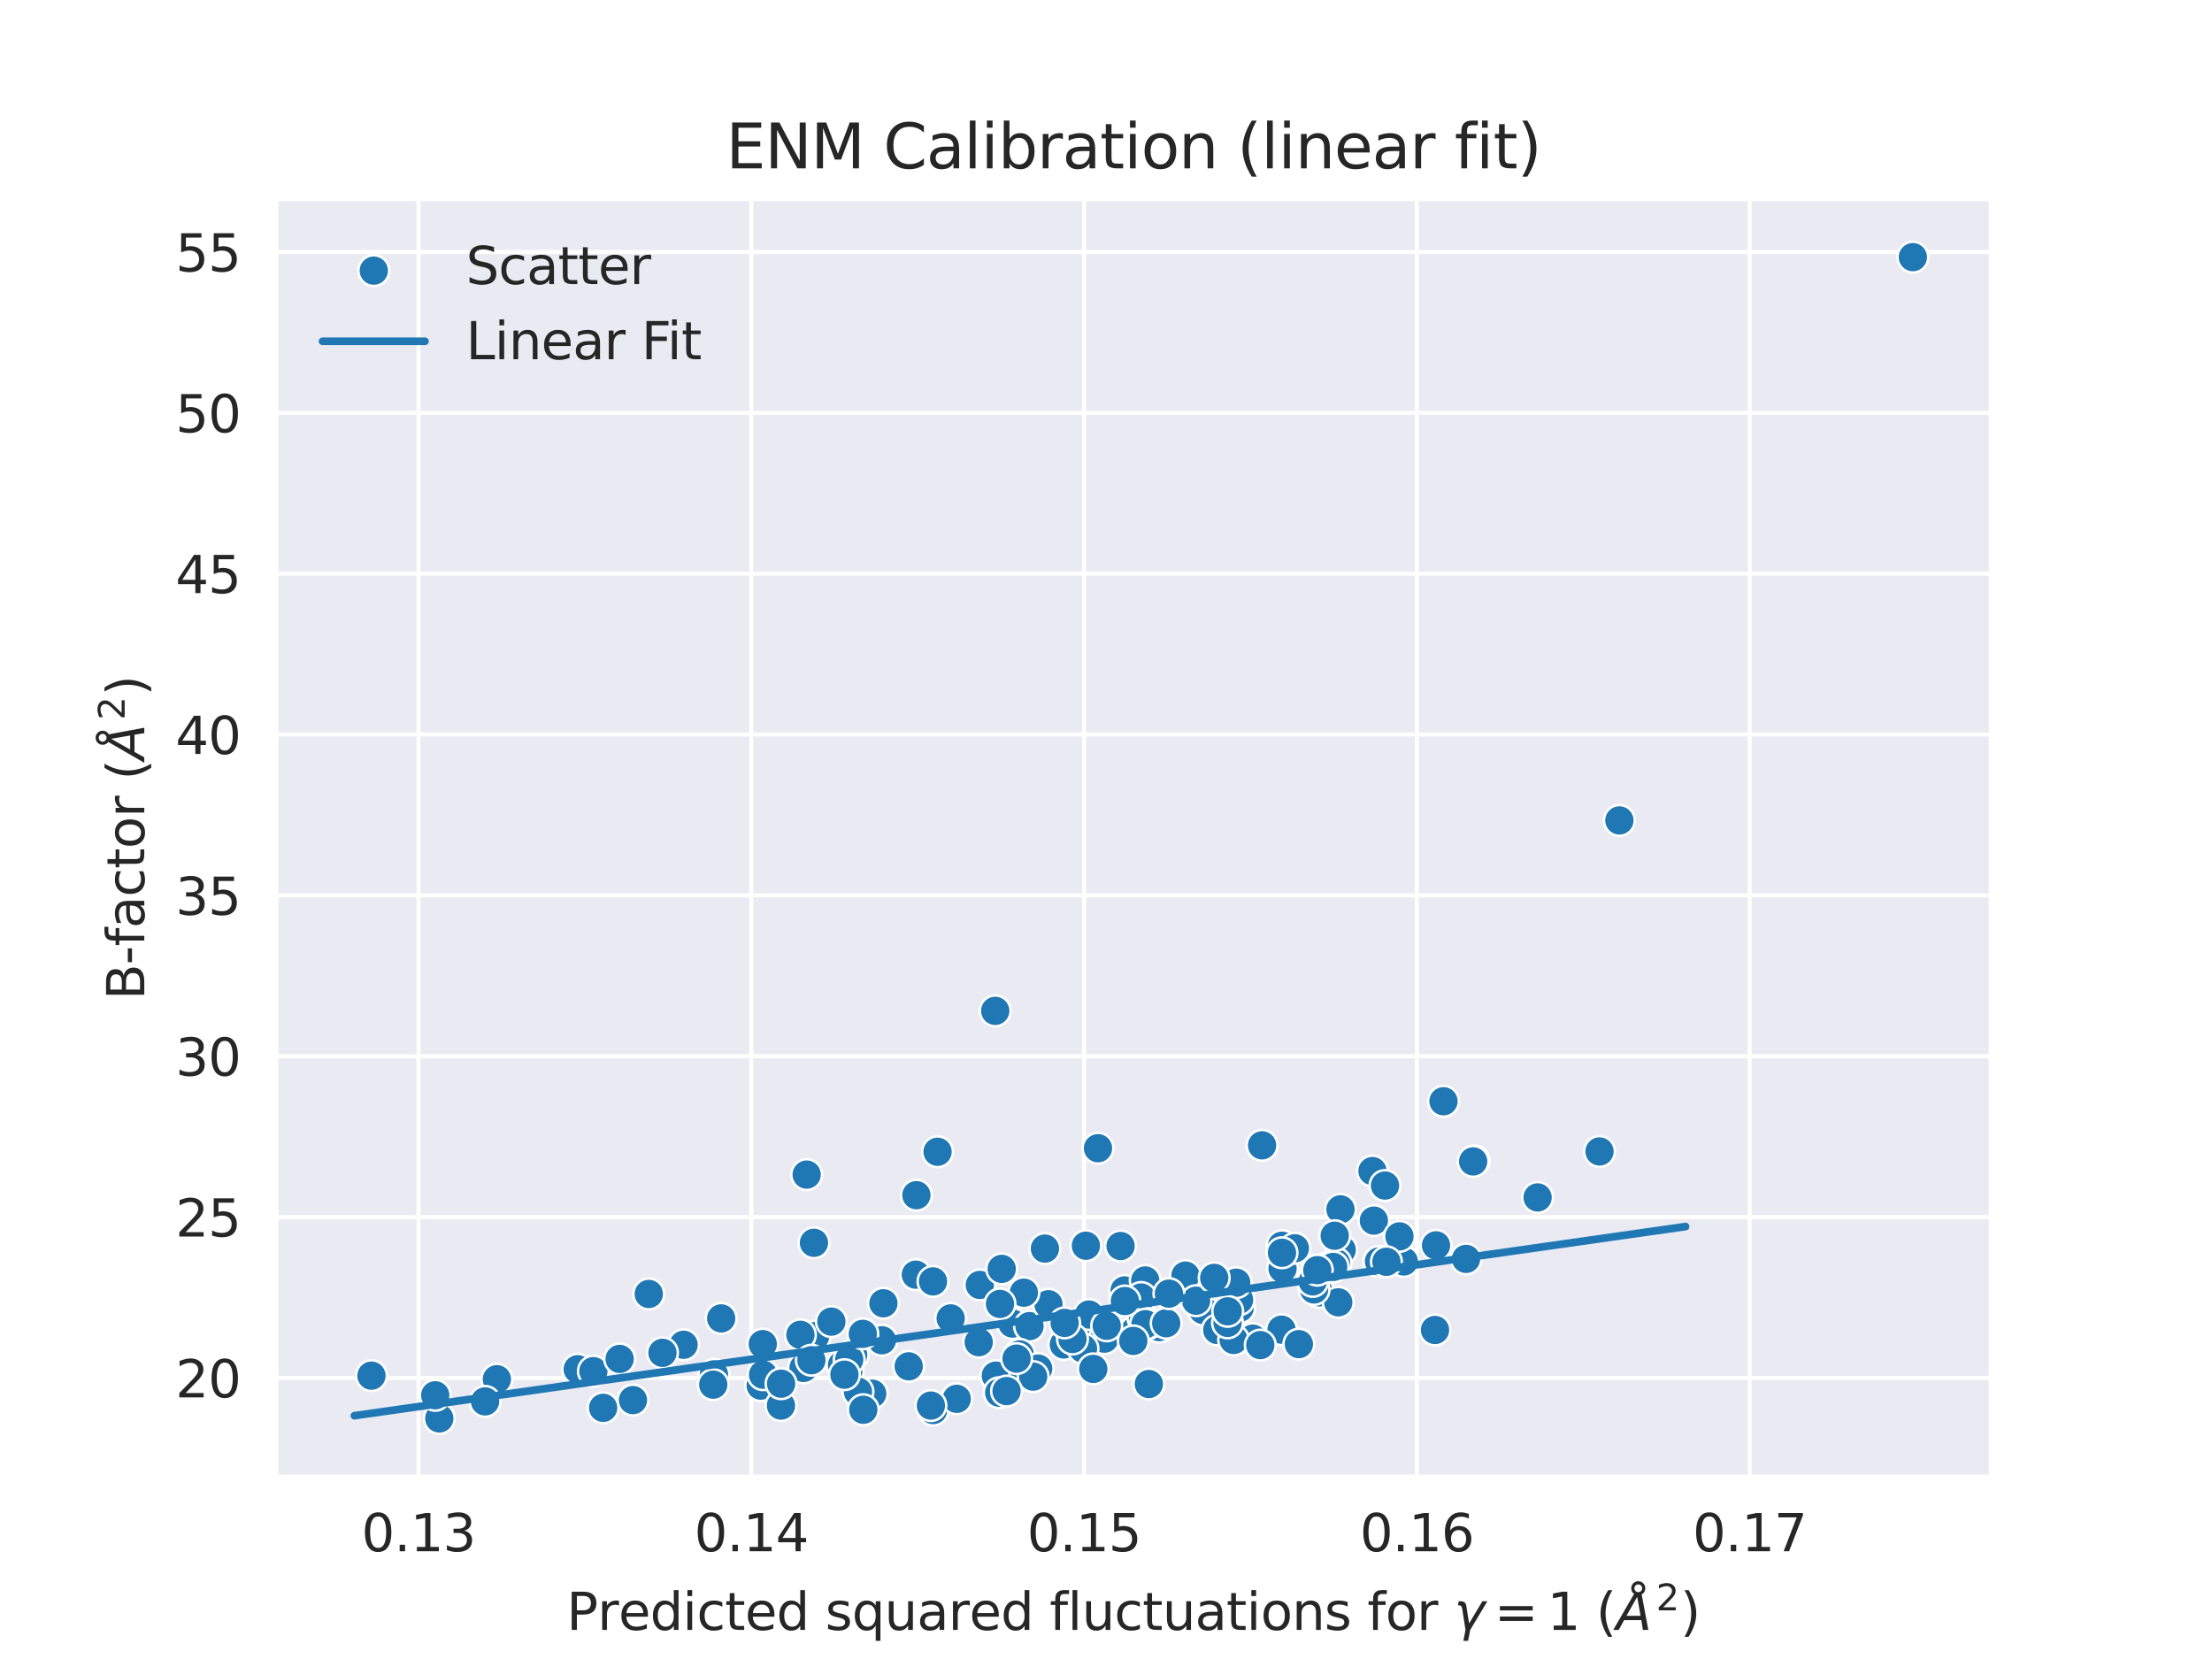 <?xml version="1.0" encoding="utf-8" standalone="no"?>
<!DOCTYPE svg PUBLIC "-//W3C//DTD SVG 1.1//EN"
  "http://www.w3.org/Graphics/SVG/1.1/DTD/svg11.dtd">
<svg xmlns:xlink="http://www.w3.org/1999/xlink" width="432pt" height="324pt" viewBox="0 0 432 324" xmlns="http://www.w3.org/2000/svg" version="1.1">
 <defs>
  <style type="text/css">*{stroke-linejoin: round; stroke-linecap: butt}</style>
 </defs>
 <g id="figure_1">
  <g id="patch_1">
   <path d="M 0 324 
L 432 324 
L 432 0 
L 0 0 
z
" style="fill: #ffffff"/>
  </g>
  <g id="axes_1">
   <g id="patch_2">
    <path d="M 54 288.36 
L 388.8 288.36 
L 388.8 38.88 
L 54 38.88 
z
" style="fill: #eaeaf2"/>
   </g>
   <g id="matplotlib.axis_1">
    <g id="xtick_1">
     <g id="line2d_1">
      <path d="M 81.73 288.36 
L 81.73 38.88 
" clip-path="url(#p28706e4a23)" style="fill: none; stroke: #ffffff; stroke-width: 0.8; stroke-linecap: round"/>
     </g>
     <g id="text_1">
      <!-- 0.13 -->
      <g style="fill: #262626" transform="translate(70.597 302.958) scale(0.1 -0.1)">
       <defs>
        <path id="DejaVuSans-30" d="M 2034 4250 
Q 1547 4250 1301 3770 
Q 1056 3291 1056 2328 
Q 1056 1369 1301 889 
Q 1547 409 2034 409 
Q 2525 409 2770 889 
Q 3016 1369 3016 2328 
Q 3016 3291 2770 3770 
Q 2525 4250 2034 4250 
z
M 2034 4750 
Q 2819 4750 3233 4129 
Q 3647 3509 3647 2328 
Q 3647 1150 3233 529 
Q 2819 -91 2034 -91 
Q 1250 -91 836 529 
Q 422 1150 422 2328 
Q 422 3509 836 4129 
Q 1250 4750 2034 4750 
z
" transform="scale(0.016)"/>
        <path id="DejaVuSans-2e" d="M 684 794 
L 1344 794 
L 1344 0 
L 684 0 
L 684 794 
z
" transform="scale(0.016)"/>
        <path id="DejaVuSans-31" d="M 794 531 
L 1825 531 
L 1825 4091 
L 703 3866 
L 703 4441 
L 1819 4666 
L 2450 4666 
L 2450 531 
L 3481 531 
L 3481 0 
L 794 0 
L 794 531 
z
" transform="scale(0.016)"/>
        <path id="DejaVuSans-33" d="M 2597 2516 
Q 3050 2419 3304 2112 
Q 3559 1806 3559 1356 
Q 3559 666 3084 287 
Q 2609 -91 1734 -91 
Q 1441 -91 1130 -33 
Q 819 25 488 141 
L 488 750 
Q 750 597 1062 519 
Q 1375 441 1716 441 
Q 2309 441 2620 675 
Q 2931 909 2931 1356 
Q 2931 1769 2642 2001 
Q 2353 2234 1838 2234 
L 1294 2234 
L 1294 2753 
L 1863 2753 
Q 2328 2753 2575 2939 
Q 2822 3125 2822 3475 
Q 2822 3834 2567 4026 
Q 2313 4219 1838 4219 
Q 1578 4219 1281 4162 
Q 984 4106 628 3988 
L 628 4550 
Q 988 4650 1302 4700 
Q 1616 4750 1894 4750 
Q 2613 4750 3031 4423 
Q 3450 4097 3450 3541 
Q 3450 3153 3228 2886 
Q 3006 2619 2597 2516 
z
" transform="scale(0.016)"/>
       </defs>
       <use xlink:href="#DejaVuSans-30"/>
       <use xlink:href="#DejaVuSans-2e" x="63.623"/>
       <use xlink:href="#DejaVuSans-31" x="95.41"/>
       <use xlink:href="#DejaVuSans-33" x="159.033"/>
      </g>
     </g>
    </g>
    <g id="xtick_2">
     <g id="line2d_2">
      <path d="M 146.723 288.36 
L 146.723 38.88 
" clip-path="url(#p28706e4a23)" style="fill: none; stroke: #ffffff; stroke-width: 0.8; stroke-linecap: round"/>
     </g>
     <g id="text_2">
      <!-- 0.14 -->
      <g style="fill: #262626" transform="translate(135.59 302.958) scale(0.1 -0.1)">
       <defs>
        <path id="DejaVuSans-34" d="M 2419 4116 
L 825 1625 
L 2419 1625 
L 2419 4116 
z
M 2253 4666 
L 3047 4666 
L 3047 1625 
L 3713 1625 
L 3713 1100 
L 3047 1100 
L 3047 0 
L 2419 0 
L 2419 1100 
L 313 1100 
L 313 1709 
L 2253 4666 
z
" transform="scale(0.016)"/>
       </defs>
       <use xlink:href="#DejaVuSans-30"/>
       <use xlink:href="#DejaVuSans-2e" x="63.623"/>
       <use xlink:href="#DejaVuSans-31" x="95.41"/>
       <use xlink:href="#DejaVuSans-34" x="159.033"/>
      </g>
     </g>
    </g>
    <g id="xtick_3">
     <g id="line2d_3">
      <path d="M 211.716 288.36 
L 211.716 38.88 
" clip-path="url(#p28706e4a23)" style="fill: none; stroke: #ffffff; stroke-width: 0.8; stroke-linecap: round"/>
     </g>
     <g id="text_3">
      <!-- 0.15 -->
      <g style="fill: #262626" transform="translate(200.583 302.958) scale(0.1 -0.1)">
       <defs>
        <path id="DejaVuSans-35" d="M 691 4666 
L 3169 4666 
L 3169 4134 
L 1269 4134 
L 1269 2991 
Q 1406 3038 1543 3061 
Q 1681 3084 1819 3084 
Q 2600 3084 3056 2656 
Q 3513 2228 3513 1497 
Q 3513 744 3044 326 
Q 2575 -91 1722 -91 
Q 1428 -91 1123 -41 
Q 819 9 494 109 
L 494 744 
Q 775 591 1075 516 
Q 1375 441 1709 441 
Q 2250 441 2565 725 
Q 2881 1009 2881 1497 
Q 2881 1984 2565 2268 
Q 2250 2553 1709 2553 
Q 1456 2553 1204 2497 
Q 953 2441 691 2322 
L 691 4666 
z
" transform="scale(0.016)"/>
       </defs>
       <use xlink:href="#DejaVuSans-30"/>
       <use xlink:href="#DejaVuSans-2e" x="63.623"/>
       <use xlink:href="#DejaVuSans-31" x="95.41"/>
       <use xlink:href="#DejaVuSans-35" x="159.033"/>
      </g>
     </g>
    </g>
    <g id="xtick_4">
     <g id="line2d_4">
      <path d="M 276.708 288.36 
L 276.708 38.88 
" clip-path="url(#p28706e4a23)" style="fill: none; stroke: #ffffff; stroke-width: 0.8; stroke-linecap: round"/>
     </g>
     <g id="text_4">
      <!-- 0.16 -->
      <g style="fill: #262626" transform="translate(265.576 302.958) scale(0.1 -0.1)">
       <defs>
        <path id="DejaVuSans-36" d="M 2113 2584 
Q 1688 2584 1439 2293 
Q 1191 2003 1191 1497 
Q 1191 994 1439 701 
Q 1688 409 2113 409 
Q 2538 409 2786 701 
Q 3034 994 3034 1497 
Q 3034 2003 2786 2293 
Q 2538 2584 2113 2584 
z
M 3366 4563 
L 3366 3988 
Q 3128 4100 2886 4159 
Q 2644 4219 2406 4219 
Q 1781 4219 1451 3797 
Q 1122 3375 1075 2522 
Q 1259 2794 1537 2939 
Q 1816 3084 2150 3084 
Q 2853 3084 3261 2657 
Q 3669 2231 3669 1497 
Q 3669 778 3244 343 
Q 2819 -91 2113 -91 
Q 1303 -91 875 529 
Q 447 1150 447 2328 
Q 447 3434 972 4092 
Q 1497 4750 2381 4750 
Q 2619 4750 2861 4703 
Q 3103 4656 3366 4563 
z
" transform="scale(0.016)"/>
       </defs>
       <use xlink:href="#DejaVuSans-30"/>
       <use xlink:href="#DejaVuSans-2e" x="63.623"/>
       <use xlink:href="#DejaVuSans-31" x="95.41"/>
       <use xlink:href="#DejaVuSans-36" x="159.033"/>
      </g>
     </g>
    </g>
    <g id="xtick_5">
     <g id="line2d_5">
      <path d="M 341.701 288.36 
L 341.701 38.88 
" clip-path="url(#p28706e4a23)" style="fill: none; stroke: #ffffff; stroke-width: 0.8; stroke-linecap: round"/>
     </g>
     <g id="text_5">
      <!-- 0.17 -->
      <g style="fill: #262626" transform="translate(330.568 302.958) scale(0.1 -0.1)">
       <defs>
        <path id="DejaVuSans-37" d="M 525 4666 
L 3525 4666 
L 3525 4397 
L 1831 0 
L 1172 0 
L 2766 4134 
L 525 4134 
L 525 4666 
z
" transform="scale(0.016)"/>
       </defs>
       <use xlink:href="#DejaVuSans-30"/>
       <use xlink:href="#DejaVuSans-2e" x="63.623"/>
       <use xlink:href="#DejaVuSans-31" x="95.41"/>
       <use xlink:href="#DejaVuSans-37" x="159.033"/>
      </g>
     </g>
    </g>
    <g id="text_6">
     <!-- Predicted squared fluctuations for $\gamma  = 1$ ($\AA^2$) -->
     <g style="fill: #262626" transform="translate(110.65 318.338) scale(0.1 -0.1)">
      <defs>
       <path id="DejaVuSans-50" d="M 1259 4147 
L 1259 2394 
L 2053 2394 
Q 2494 2394 2734 2622 
Q 2975 2850 2975 3272 
Q 2975 3691 2734 3919 
Q 2494 4147 2053 4147 
L 1259 4147 
z
M 628 4666 
L 2053 4666 
Q 2838 4666 3239 4311 
Q 3641 3956 3641 3272 
Q 3641 2581 3239 2228 
Q 2838 1875 2053 1875 
L 1259 1875 
L 1259 0 
L 628 0 
L 628 4666 
z
" transform="scale(0.016)"/>
       <path id="DejaVuSans-72" d="M 2631 2963 
Q 2534 3019 2420 3045 
Q 2306 3072 2169 3072 
Q 1681 3072 1420 2755 
Q 1159 2438 1159 1844 
L 1159 0 
L 581 0 
L 581 3500 
L 1159 3500 
L 1159 2956 
Q 1341 3275 1631 3429 
Q 1922 3584 2338 3584 
Q 2397 3584 2469 3576 
Q 2541 3569 2628 3553 
L 2631 2963 
z
" transform="scale(0.016)"/>
       <path id="DejaVuSans-65" d="M 3597 1894 
L 3597 1613 
L 953 1613 
Q 991 1019 1311 708 
Q 1631 397 2203 397 
Q 2534 397 2845 478 
Q 3156 559 3463 722 
L 3463 178 
Q 3153 47 2828 -22 
Q 2503 -91 2169 -91 
Q 1331 -91 842 396 
Q 353 884 353 1716 
Q 353 2575 817 3079 
Q 1281 3584 2069 3584 
Q 2775 3584 3186 3129 
Q 3597 2675 3597 1894 
z
M 3022 2063 
Q 3016 2534 2758 2815 
Q 2500 3097 2075 3097 
Q 1594 3097 1305 2825 
Q 1016 2553 972 2059 
L 3022 2063 
z
" transform="scale(0.016)"/>
       <path id="DejaVuSans-64" d="M 2906 2969 
L 2906 4863 
L 3481 4863 
L 3481 0 
L 2906 0 
L 2906 525 
Q 2725 213 2448 61 
Q 2172 -91 1784 -91 
Q 1150 -91 751 415 
Q 353 922 353 1747 
Q 353 2572 751 3078 
Q 1150 3584 1784 3584 
Q 2172 3584 2448 3432 
Q 2725 3281 2906 2969 
z
M 947 1747 
Q 947 1113 1208 752 
Q 1469 391 1925 391 
Q 2381 391 2643 752 
Q 2906 1113 2906 1747 
Q 2906 2381 2643 2742 
Q 2381 3103 1925 3103 
Q 1469 3103 1208 2742 
Q 947 2381 947 1747 
z
" transform="scale(0.016)"/>
       <path id="DejaVuSans-69" d="M 603 3500 
L 1178 3500 
L 1178 0 
L 603 0 
L 603 3500 
z
M 603 4863 
L 1178 4863 
L 1178 4134 
L 603 4134 
L 603 4863 
z
" transform="scale(0.016)"/>
       <path id="DejaVuSans-63" d="M 3122 3366 
L 3122 2828 
Q 2878 2963 2633 3030 
Q 2388 3097 2138 3097 
Q 1578 3097 1268 2742 
Q 959 2388 959 1747 
Q 959 1106 1268 751 
Q 1578 397 2138 397 
Q 2388 397 2633 464 
Q 2878 531 3122 666 
L 3122 134 
Q 2881 22 2623 -34 
Q 2366 -91 2075 -91 
Q 1284 -91 818 406 
Q 353 903 353 1747 
Q 353 2603 823 3093 
Q 1294 3584 2113 3584 
Q 2378 3584 2631 3529 
Q 2884 3475 3122 3366 
z
" transform="scale(0.016)"/>
       <path id="DejaVuSans-74" d="M 1172 4494 
L 1172 3500 
L 2356 3500 
L 2356 3053 
L 1172 3053 
L 1172 1153 
Q 1172 725 1289 603 
Q 1406 481 1766 481 
L 2356 481 
L 2356 0 
L 1766 0 
Q 1100 0 847 248 
Q 594 497 594 1153 
L 594 3053 
L 172 3053 
L 172 3500 
L 594 3500 
L 594 4494 
L 1172 4494 
z
" transform="scale(0.016)"/>
       <path id="DejaVuSans-20" transform="scale(0.016)"/>
       <path id="DejaVuSans-73" d="M 2834 3397 
L 2834 2853 
Q 2591 2978 2328 3040 
Q 2066 3103 1784 3103 
Q 1356 3103 1142 2972 
Q 928 2841 928 2578 
Q 928 2378 1081 2264 
Q 1234 2150 1697 2047 
L 1894 2003 
Q 2506 1872 2764 1633 
Q 3022 1394 3022 966 
Q 3022 478 2636 193 
Q 2250 -91 1575 -91 
Q 1294 -91 989 -36 
Q 684 19 347 128 
L 347 722 
Q 666 556 975 473 
Q 1284 391 1588 391 
Q 1994 391 2212 530 
Q 2431 669 2431 922 
Q 2431 1156 2273 1281 
Q 2116 1406 1581 1522 
L 1381 1569 
Q 847 1681 609 1914 
Q 372 2147 372 2553 
Q 372 3047 722 3315 
Q 1072 3584 1716 3584 
Q 2034 3584 2315 3537 
Q 2597 3491 2834 3397 
z
" transform="scale(0.016)"/>
       <path id="DejaVuSans-71" d="M 947 1747 
Q 947 1113 1208 752 
Q 1469 391 1925 391 
Q 2381 391 2643 752 
Q 2906 1113 2906 1747 
Q 2906 2381 2643 2742 
Q 2381 3103 1925 3103 
Q 1469 3103 1208 2742 
Q 947 2381 947 1747 
z
M 2906 525 
Q 2725 213 2448 61 
Q 2172 -91 1784 -91 
Q 1150 -91 751 415 
Q 353 922 353 1747 
Q 353 2572 751 3078 
Q 1150 3584 1784 3584 
Q 2172 3584 2448 3432 
Q 2725 3281 2906 2969 
L 2906 3500 
L 3481 3500 
L 3481 -1331 
L 2906 -1331 
L 2906 525 
z
" transform="scale(0.016)"/>
       <path id="DejaVuSans-75" d="M 544 1381 
L 544 3500 
L 1119 3500 
L 1119 1403 
Q 1119 906 1312 657 
Q 1506 409 1894 409 
Q 2359 409 2629 706 
Q 2900 1003 2900 1516 
L 2900 3500 
L 3475 3500 
L 3475 0 
L 2900 0 
L 2900 538 
Q 2691 219 2414 64 
Q 2138 -91 1772 -91 
Q 1169 -91 856 284 
Q 544 659 544 1381 
z
M 1991 3584 
L 1991 3584 
z
" transform="scale(0.016)"/>
       <path id="DejaVuSans-61" d="M 2194 1759 
Q 1497 1759 1228 1600 
Q 959 1441 959 1056 
Q 959 750 1161 570 
Q 1363 391 1709 391 
Q 2188 391 2477 730 
Q 2766 1069 2766 1631 
L 2766 1759 
L 2194 1759 
z
M 3341 1997 
L 3341 0 
L 2766 0 
L 2766 531 
Q 2569 213 2275 61 
Q 1981 -91 1556 -91 
Q 1019 -91 701 211 
Q 384 513 384 1019 
Q 384 1609 779 1909 
Q 1175 2209 1959 2209 
L 2766 2209 
L 2766 2266 
Q 2766 2663 2505 2880 
Q 2244 3097 1772 3097 
Q 1472 3097 1187 3025 
Q 903 2953 641 2809 
L 641 3341 
Q 956 3463 1253 3523 
Q 1550 3584 1831 3584 
Q 2591 3584 2966 3190 
Q 3341 2797 3341 1997 
z
" transform="scale(0.016)"/>
       <path id="DejaVuSans-66" d="M 2375 4863 
L 2375 4384 
L 1825 4384 
Q 1516 4384 1395 4259 
Q 1275 4134 1275 3809 
L 1275 3500 
L 2222 3500 
L 2222 3053 
L 1275 3053 
L 1275 0 
L 697 0 
L 697 3053 
L 147 3053 
L 147 3500 
L 697 3500 
L 697 3744 
Q 697 4328 969 4595 
Q 1241 4863 1831 4863 
L 2375 4863 
z
" transform="scale(0.016)"/>
       <path id="DejaVuSans-6c" d="M 603 4863 
L 1178 4863 
L 1178 0 
L 603 0 
L 603 4863 
z
" transform="scale(0.016)"/>
       <path id="DejaVuSans-6f" d="M 1959 3097 
Q 1497 3097 1228 2736 
Q 959 2375 959 1747 
Q 959 1119 1226 758 
Q 1494 397 1959 397 
Q 2419 397 2687 759 
Q 2956 1122 2956 1747 
Q 2956 2369 2687 2733 
Q 2419 3097 1959 3097 
z
M 1959 3584 
Q 2709 3584 3137 3096 
Q 3566 2609 3566 1747 
Q 3566 888 3137 398 
Q 2709 -91 1959 -91 
Q 1206 -91 779 398 
Q 353 888 353 1747 
Q 353 2609 779 3096 
Q 1206 3584 1959 3584 
z
" transform="scale(0.016)"/>
       <path id="DejaVuSans-6e" d="M 3513 2113 
L 3513 0 
L 2938 0 
L 2938 2094 
Q 2938 2591 2744 2837 
Q 2550 3084 2163 3084 
Q 1697 3084 1428 2787 
Q 1159 2491 1159 1978 
L 1159 0 
L 581 0 
L 581 3500 
L 1159 3500 
L 1159 2956 
Q 1366 3272 1645 3428 
Q 1925 3584 2291 3584 
Q 2894 3584 3203 3211 
Q 3513 2838 3513 2113 
z
" transform="scale(0.016)"/>
       <path id="DejaVuSans-Oblique-3b3" d="M 1491 2950 
L 1838 788 
L 3456 3500 
L 4066 3500 
L 1972 0 
L 1713 -1331 
L 1138 -1331 
L 1397 0 
L 988 2613 
Q 925 3006 628 3006 
L 475 3006 
L 569 3500 
L 788 3500 
Q 1403 3500 1491 2950 
z
" transform="scale(0.016)"/>
       <path id="DejaVuSans-3d" d="M 678 2906 
L 4684 2906 
L 4684 2381 
L 678 2381 
L 678 2906 
z
M 678 1631 
L 4684 1631 
L 4684 1100 
L 678 1100 
L 678 1631 
z
" transform="scale(0.016)"/>
       <path id="DejaVuSans-28" d="M 1984 4856 
Q 1566 4138 1362 3434 
Q 1159 2731 1159 2009 
Q 1159 1288 1364 580 
Q 1569 -128 1984 -844 
L 1484 -844 
Q 1016 -109 783 600 
Q 550 1309 550 2009 
Q 550 2706 781 3412 
Q 1013 4119 1484 4856 
L 1984 4856 
z
" transform="scale(0.016)"/>
       <path id="DejaVuSans-Oblique-c5" d="M 3188 5081 
Q 3188 5278 3048 5417 
Q 2909 5556 2713 5556 
Q 2513 5556 2377 5420 
Q 2241 5284 2241 5081 
Q 2241 4884 2377 4746 
Q 2513 4609 2713 4609 
Q 2909 4609 3048 4746 
Q 3188 4884 3188 5081 
z
M 2203 4397 
Q 2034 4513 1945 4689 
Q 1856 4866 1856 5081 
Q 1856 5438 2106 5689 
Q 2356 5941 2713 5941 
Q 3069 5941 3320 5689 
Q 3572 5438 3572 5081 
Q 3572 4834 3458 4643 
Q 3344 4453 3128 4341 
L 3938 0 
L 3278 0 
L 3084 1197 
L 984 1197 
L 325 0 
L -341 0 
L 2203 4397 
z
M 2584 4044 
L 1275 1722 
L 2988 1722 
L 2584 4044 
z
" transform="scale(0.016)"/>
       <path id="DejaVuSans-32" d="M 1228 531 
L 3431 531 
L 3431 0 
L 469 0 
L 469 531 
Q 828 903 1448 1529 
Q 2069 2156 2228 2338 
Q 2531 2678 2651 2914 
Q 2772 3150 2772 3378 
Q 2772 3750 2511 3984 
Q 2250 4219 1831 4219 
Q 1534 4219 1204 4116 
Q 875 4013 500 3803 
L 500 4441 
Q 881 4594 1212 4672 
Q 1544 4750 1819 4750 
Q 2544 4750 2975 4387 
Q 3406 4025 3406 3419 
Q 3406 3131 3298 2873 
Q 3191 2616 2906 2266 
Q 2828 2175 2409 1742 
Q 1991 1309 1228 531 
z
" transform="scale(0.016)"/>
       <path id="DejaVuSans-29" d="M 513 4856 
L 1013 4856 
Q 1481 4119 1714 3412 
Q 1947 2706 1947 2009 
Q 1947 1309 1714 600 
Q 1481 -109 1013 -844 
L 513 -844 
Q 928 -128 1133 580 
Q 1338 1288 1338 2009 
Q 1338 2731 1133 3434 
Q 928 4138 513 4856 
z
" transform="scale(0.016)"/>
      </defs>
      <use xlink:href="#DejaVuSans-50" transform="translate(0 0.172)"/>
      <use xlink:href="#DejaVuSans-72" transform="translate(60.303 0.172)"/>
      <use xlink:href="#DejaVuSans-65" transform="translate(101.416 0.172)"/>
      <use xlink:href="#DejaVuSans-64" transform="translate(162.939 0.172)"/>
      <use xlink:href="#DejaVuSans-69" transform="translate(226.416 0.172)"/>
      <use xlink:href="#DejaVuSans-63" transform="translate(254.199 0.172)"/>
      <use xlink:href="#DejaVuSans-74" transform="translate(309.18 0.172)"/>
      <use xlink:href="#DejaVuSans-65" transform="translate(348.389 0.172)"/>
      <use xlink:href="#DejaVuSans-64" transform="translate(409.912 0.172)"/>
      <use xlink:href="#DejaVuSans-20" transform="translate(473.389 0.172)"/>
      <use xlink:href="#DejaVuSans-73" transform="translate(505.176 0.172)"/>
      <use xlink:href="#DejaVuSans-71" transform="translate(557.275 0.172)"/>
      <use xlink:href="#DejaVuSans-75" transform="translate(620.752 0.172)"/>
      <use xlink:href="#DejaVuSans-61" transform="translate(684.131 0.172)"/>
      <use xlink:href="#DejaVuSans-72" transform="translate(745.41 0.172)"/>
      <use xlink:href="#DejaVuSans-65" transform="translate(786.523 0.172)"/>
      <use xlink:href="#DejaVuSans-64" transform="translate(848.047 0.172)"/>
      <use xlink:href="#DejaVuSans-20" transform="translate(911.523 0.172)"/>
      <use xlink:href="#DejaVuSans-66" transform="translate(943.311 0.172)"/>
      <use xlink:href="#DejaVuSans-6c" transform="translate(978.516 0.172)"/>
      <use xlink:href="#DejaVuSans-75" transform="translate(1006.299 0.172)"/>
      <use xlink:href="#DejaVuSans-63" transform="translate(1069.678 0.172)"/>
      <use xlink:href="#DejaVuSans-74" transform="translate(1124.658 0.172)"/>
      <use xlink:href="#DejaVuSans-75" transform="translate(1163.867 0.172)"/>
      <use xlink:href="#DejaVuSans-61" transform="translate(1227.246 0.172)"/>
      <use xlink:href="#DejaVuSans-74" transform="translate(1288.525 0.172)"/>
      <use xlink:href="#DejaVuSans-69" transform="translate(1327.734 0.172)"/>
      <use xlink:href="#DejaVuSans-6f" transform="translate(1355.518 0.172)"/>
      <use xlink:href="#DejaVuSans-6e" transform="translate(1416.699 0.172)"/>
      <use xlink:href="#DejaVuSans-73" transform="translate(1480.078 0.172)"/>
      <use xlink:href="#DejaVuSans-20" transform="translate(1532.178 0.172)"/>
      <use xlink:href="#DejaVuSans-66" transform="translate(1563.965 0.172)"/>
      <use xlink:href="#DejaVuSans-6f" transform="translate(1599.17 0.172)"/>
      <use xlink:href="#DejaVuSans-72" transform="translate(1660.352 0.172)"/>
      <use xlink:href="#DejaVuSans-20" transform="translate(1701.465 0.172)"/>
      <use xlink:href="#DejaVuSans-Oblique-3b3" transform="translate(1733.252 0.172)"/>
      <use xlink:href="#DejaVuSans-3d" transform="translate(1811.914 0.172)"/>
      <use xlink:href="#DejaVuSans-31" transform="translate(1915.186 0.172)"/>
      <use xlink:href="#DejaVuSans-20" transform="translate(1978.809 0.172)"/>
      <use xlink:href="#DejaVuSans-28" transform="translate(2010.596 0.172)"/>
      <use xlink:href="#DejaVuSans-Oblique-c5" transform="translate(2049.609 0.172)"/>
      <use xlink:href="#DejaVuSans-32" transform="translate(2127.823 38.453) scale(0.7)"/>
      <use xlink:href="#DejaVuSans-29" transform="translate(2175.094 0.172)"/>
     </g>
    </g>
   </g>
   <g id="matplotlib.axis_2">
    <g id="ytick_1">
     <g id="line2d_6">
      <path d="M 54 269.104 
L 388.8 269.104 
" clip-path="url(#p28706e4a23)" style="fill: none; stroke: #ffffff; stroke-width: 0.8; stroke-linecap: round"/>
     </g>
     <g id="text_7">
      <!-- 20 -->
      <g style="fill: #262626" transform="translate(34.275 272.903) scale(0.1 -0.1)">
       <use xlink:href="#DejaVuSans-32"/>
       <use xlink:href="#DejaVuSans-30" x="63.623"/>
      </g>
     </g>
    </g>
    <g id="ytick_2">
     <g id="line2d_7">
      <path d="M 54 237.691 
L 388.8 237.691 
" clip-path="url(#p28706e4a23)" style="fill: none; stroke: #ffffff; stroke-width: 0.8; stroke-linecap: round"/>
     </g>
     <g id="text_8">
      <!-- 25 -->
      <g style="fill: #262626" transform="translate(34.275 241.49) scale(0.1 -0.1)">
       <use xlink:href="#DejaVuSans-32"/>
       <use xlink:href="#DejaVuSans-35" x="63.623"/>
      </g>
     </g>
    </g>
    <g id="ytick_3">
     <g id="line2d_8">
      <path d="M 54 206.279 
L 388.8 206.279 
" clip-path="url(#p28706e4a23)" style="fill: none; stroke: #ffffff; stroke-width: 0.8; stroke-linecap: round"/>
     </g>
     <g id="text_9">
      <!-- 30 -->
      <g style="fill: #262626" transform="translate(34.275 210.078) scale(0.1 -0.1)">
       <use xlink:href="#DejaVuSans-33"/>
       <use xlink:href="#DejaVuSans-30" x="63.623"/>
      </g>
     </g>
    </g>
    <g id="ytick_4">
     <g id="line2d_9">
      <path d="M 54 174.866 
L 388.8 174.866 
" clip-path="url(#p28706e4a23)" style="fill: none; stroke: #ffffff; stroke-width: 0.8; stroke-linecap: round"/>
     </g>
     <g id="text_10">
      <!-- 35 -->
      <g style="fill: #262626" transform="translate(34.275 178.665) scale(0.1 -0.1)">
       <use xlink:href="#DejaVuSans-33"/>
       <use xlink:href="#DejaVuSans-35" x="63.623"/>
      </g>
     </g>
    </g>
    <g id="ytick_5">
     <g id="line2d_10">
      <path d="M 54 143.453 
L 388.8 143.453 
" clip-path="url(#p28706e4a23)" style="fill: none; stroke: #ffffff; stroke-width: 0.8; stroke-linecap: round"/>
     </g>
     <g id="text_11">
      <!-- 40 -->
      <g style="fill: #262626" transform="translate(34.275 147.252) scale(0.1 -0.1)">
       <use xlink:href="#DejaVuSans-34"/>
       <use xlink:href="#DejaVuSans-30" x="63.623"/>
      </g>
     </g>
    </g>
    <g id="ytick_6">
     <g id="line2d_11">
      <path d="M 54 112.04 
L 388.8 112.04 
" clip-path="url(#p28706e4a23)" style="fill: none; stroke: #ffffff; stroke-width: 0.8; stroke-linecap: round"/>
     </g>
     <g id="text_12">
      <!-- 45 -->
      <g style="fill: #262626" transform="translate(34.275 115.839) scale(0.1 -0.1)">
       <use xlink:href="#DejaVuSans-34"/>
       <use xlink:href="#DejaVuSans-35" x="63.623"/>
      </g>
     </g>
    </g>
    <g id="ytick_7">
     <g id="line2d_12">
      <path d="M 54 80.628 
L 388.8 80.628 
" clip-path="url(#p28706e4a23)" style="fill: none; stroke: #ffffff; stroke-width: 0.8; stroke-linecap: round"/>
     </g>
     <g id="text_13">
      <!-- 50 -->
      <g style="fill: #262626" transform="translate(34.275 84.427) scale(0.1 -0.1)">
       <use xlink:href="#DejaVuSans-35"/>
       <use xlink:href="#DejaVuSans-30" x="63.623"/>
      </g>
     </g>
    </g>
    <g id="ytick_8">
     <g id="line2d_13">
      <path d="M 54 49.215 
L 388.8 49.215 
" clip-path="url(#p28706e4a23)" style="fill: none; stroke: #ffffff; stroke-width: 0.8; stroke-linecap: round"/>
     </g>
     <g id="text_14">
      <!-- 55 -->
      <g style="fill: #262626" transform="translate(34.275 53.014) scale(0.1 -0.1)">
       <use xlink:href="#DejaVuSans-35"/>
       <use xlink:href="#DejaVuSans-35" x="63.623"/>
      </g>
     </g>
    </g>
    <g id="text_15">
     <!-- B-factor ($\AA^2$) -->
     <g style="fill: #262626" transform="translate(28.195 195.27) rotate(-90) scale(0.1 -0.1)">
      <defs>
       <path id="DejaVuSans-42" d="M 1259 2228 
L 1259 519 
L 2272 519 
Q 2781 519 3026 730 
Q 3272 941 3272 1375 
Q 3272 1813 3026 2020 
Q 2781 2228 2272 2228 
L 1259 2228 
z
M 1259 4147 
L 1259 2741 
L 2194 2741 
Q 2656 2741 2882 2914 
Q 3109 3088 3109 3444 
Q 3109 3797 2882 3972 
Q 2656 4147 2194 4147 
L 1259 4147 
z
M 628 4666 
L 2241 4666 
Q 2963 4666 3353 4366 
Q 3744 4066 3744 3513 
Q 3744 3084 3544 2831 
Q 3344 2578 2956 2516 
Q 3422 2416 3680 2098 
Q 3938 1781 3938 1306 
Q 3938 681 3513 340 
Q 3088 0 2303 0 
L 628 0 
L 628 4666 
z
" transform="scale(0.016)"/>
       <path id="DejaVuSans-2d" d="M 313 2009 
L 1997 2009 
L 1997 1497 
L 313 1497 
L 313 2009 
z
" transform="scale(0.016)"/>
      </defs>
      <use xlink:href="#DejaVuSans-42" transform="translate(0 0.172)"/>
      <use xlink:href="#DejaVuSans-2d" transform="translate(68.604 0.172)"/>
      <use xlink:href="#DejaVuSans-66" transform="translate(104.688 0.172)"/>
      <use xlink:href="#DejaVuSans-61" transform="translate(139.893 0.172)"/>
      <use xlink:href="#DejaVuSans-63" transform="translate(201.172 0.172)"/>
      <use xlink:href="#DejaVuSans-74" transform="translate(256.152 0.172)"/>
      <use xlink:href="#DejaVuSans-6f" transform="translate(295.361 0.172)"/>
      <use xlink:href="#DejaVuSans-72" transform="translate(356.543 0.172)"/>
      <use xlink:href="#DejaVuSans-20" transform="translate(397.656 0.172)"/>
      <use xlink:href="#DejaVuSans-28" transform="translate(429.443 0.172)"/>
      <use xlink:href="#DejaVuSans-Oblique-c5" transform="translate(468.457 0.172)"/>
      <use xlink:href="#DejaVuSans-32" transform="translate(546.671 38.453) scale(0.7)"/>
      <use xlink:href="#DejaVuSans-29" transform="translate(593.942 0.172)"/>
     </g>
    </g>
   </g>
   <g id="PathCollection_1">
    <defs>
     <path id="m335cf38dc5" d="M 0 3 
C 0.796 3 1.559 2.684 2.121 2.121 
C 2.684 1.559 3 0.796 3 0 
C 3 -0.796 2.684 -1.559 2.121 -2.121 
C 1.559 -2.684 0.796 -3 0 -3 
C -0.796 -3 -1.559 -2.684 -2.121 -2.121 
C -2.684 -1.559 -3 -0.796 -3 0 
C -3 0.796 -2.684 1.559 -2.121 2.121 
C -1.559 2.684 -0.796 3 0 3 
z
" style="stroke: #ffffff; stroke-width: 0.48"/>
    </defs>
    <g clip-path="url(#p28706e4a23)">
     <use xlink:href="#m335cf38dc5" x="373.582" y="50.22" style="fill: #1f77b4; stroke: #ffffff; stroke-width: 0.48"/>
     <use xlink:href="#m335cf38dc5" x="316.265" y="160.227" style="fill: #1f77b4; stroke: #ffffff; stroke-width: 0.48"/>
     <use xlink:href="#m335cf38dc5" x="268.039" y="228.707" style="fill: #1f77b4; stroke: #ffffff; stroke-width: 0.48"/>
     <use xlink:href="#m335cf38dc5" x="234.947" y="255.848" style="fill: #1f77b4; stroke: #ffffff; stroke-width: 0.48"/>
     <use xlink:href="#m335cf38dc5" x="237.725" y="259.743" style="fill: #1f77b4; stroke: #ffffff; stroke-width: 0.48"/>
     <use xlink:href="#m335cf38dc5" x="233.19" y="253.712" style="fill: #1f77b4; stroke: #ffffff; stroke-width: 0.48"/>
     <use xlink:href="#m335cf38dc5" x="219.64" y="252.015" style="fill: #1f77b4; stroke: #ffffff; stroke-width: 0.48"/>
     <use xlink:href="#m335cf38dc5" x="214.438" y="224.247" style="fill: #1f77b4; stroke: #ffffff; stroke-width: 0.48"/>
     <use xlink:href="#m335cf38dc5" x="194.366" y="197.42" style="fill: #1f77b4; stroke: #ffffff; stroke-width: 0.48"/>
     <use xlink:href="#m335cf38dc5" x="183.104" y="224.938" style="fill: #1f77b4; stroke: #ffffff; stroke-width: 0.48"/>
     <use xlink:href="#m335cf38dc5" x="157.541" y="229.398" style="fill: #1f77b4; stroke: #ffffff; stroke-width: 0.48"/>
     <use xlink:href="#m335cf38dc5" x="126.705" y="252.707" style="fill: #1f77b4; stroke: #ffffff; stroke-width: 0.48"/>
     <use xlink:href="#m335cf38dc5" x="112.826" y="267.408" style="fill: #1f77b4; stroke: #ffffff; stroke-width: 0.48"/>
     <use xlink:href="#m335cf38dc5" x="133.503" y="262.633" style="fill: #1f77b4; stroke: #ffffff; stroke-width: 0.48"/>
     <use xlink:href="#m335cf38dc5" x="148.965" y="262.507" style="fill: #1f77b4; stroke: #ffffff; stroke-width: 0.48"/>
     <use xlink:href="#m335cf38dc5" x="129.379" y="264.204" style="fill: #1f77b4; stroke: #ffffff; stroke-width: 0.48"/>
     <use xlink:href="#m335cf38dc5" x="148.56" y="270.612" style="fill: #1f77b4; stroke: #ffffff; stroke-width: 0.48"/>
     <use xlink:href="#m335cf38dc5" x="115.887" y="267.785" style="fill: #1f77b4; stroke: #ffffff; stroke-width: 0.48"/>
     <use xlink:href="#m335cf38dc5" x="140.843" y="257.481" style="fill: #1f77b4; stroke: #ffffff; stroke-width: 0.48"/>
     <use xlink:href="#m335cf38dc5" x="165.656" y="267.847" style="fill: #1f77b4; stroke: #ffffff; stroke-width: 0.48"/>
     <use xlink:href="#m335cf38dc5" x="197.726" y="258.486" style="fill: #1f77b4; stroke: #ffffff; stroke-width: 0.48"/>
     <use xlink:href="#m335cf38dc5" x="215.647" y="260.183" style="fill: #1f77b4; stroke: #ffffff; stroke-width: 0.48"/>
     <use xlink:href="#m335cf38dc5" x="221.672" y="259.931" style="fill: #1f77b4; stroke: #ffffff; stroke-width: 0.48"/>
     <use xlink:href="#m335cf38dc5" x="214.429" y="258.612" style="fill: #1f77b4; stroke: #ffffff; stroke-width: 0.48"/>
     <use xlink:href="#m335cf38dc5" x="201.063" y="258.989" style="fill: #1f77b4; stroke: #ffffff; stroke-width: 0.48"/>
     <use xlink:href="#m335cf38dc5" x="172.231" y="261.753" style="fill: #1f77b4; stroke: #ffffff; stroke-width: 0.48"/>
     <use xlink:href="#m335cf38dc5" x="159.198" y="260.937" style="fill: #1f77b4; stroke: #ffffff; stroke-width: 0.48"/>
     <use xlink:href="#m335cf38dc5" x="211.137" y="259.68" style="fill: #1f77b4; stroke: #ffffff; stroke-width: 0.48"/>
     <use xlink:href="#m335cf38dc5" x="226.34" y="259.178" style="fill: #1f77b4; stroke: #ffffff; stroke-width: 0.48"/>
     <use xlink:href="#m335cf38dc5" x="244.671" y="261.439" style="fill: #1f77b4; stroke: #ffffff; stroke-width: 0.48"/>
     <use xlink:href="#m335cf38dc5" x="259.786" y="247.68" style="fill: #1f77b4; stroke: #ffffff; stroke-width: 0.48"/>
     <use xlink:href="#m335cf38dc5" x="257.597" y="252.392" style="fill: #1f77b4; stroke: #ffffff; stroke-width: 0.48"/>
     <use xlink:href="#m335cf38dc5" x="287.916" y="226.697" style="fill: #1f77b4; stroke: #ffffff; stroke-width: 0.48"/>
     <use xlink:href="#m335cf38dc5" x="287.706" y="226.822" style="fill: #1f77b4; stroke: #ffffff; stroke-width: 0.48"/>
     <use xlink:href="#m335cf38dc5" x="312.384" y="224.875" style="fill: #1f77b4; stroke: #ffffff; stroke-width: 0.48"/>
     <use xlink:href="#m335cf38dc5" x="300.292" y="233.859" style="fill: #1f77b4; stroke: #ffffff; stroke-width: 0.48"/>
     <use xlink:href="#m335cf38dc5" x="286.316" y="245.859" style="fill: #1f77b4; stroke: #ffffff; stroke-width: 0.48"/>
     <use xlink:href="#m335cf38dc5" x="280.255" y="259.743" style="fill: #1f77b4; stroke: #ffffff; stroke-width: 0.48"/>
     <use xlink:href="#m335cf38dc5" x="274.161" y="246.361" style="fill: #1f77b4; stroke: #ffffff; stroke-width: 0.48"/>
     <use xlink:href="#m335cf38dc5" x="269.761" y="246.424" style="fill: #1f77b4; stroke: #ffffff; stroke-width: 0.48"/>
     <use xlink:href="#m335cf38dc5" x="270.494" y="231.534" style="fill: #1f77b4; stroke: #ffffff; stroke-width: 0.48"/>
     <use xlink:href="#m335cf38dc5" x="262.029" y="244.099" style="fill: #1f77b4; stroke: #ffffff; stroke-width: 0.48"/>
     <use xlink:href="#m335cf38dc5" x="261.795" y="236.183" style="fill: #1f77b4; stroke: #ffffff; stroke-width: 0.48"/>
     <use xlink:href="#m335cf38dc5" x="246.483" y="223.681" style="fill: #1f77b4; stroke: #ffffff; stroke-width: 0.48"/>
     <use xlink:href="#m335cf38dc5" x="223.223" y="257.418" style="fill: #1f77b4; stroke: #ffffff; stroke-width: 0.48"/>
     <use xlink:href="#m335cf38dc5" x="204.07" y="243.848" style="fill: #1f77b4; stroke: #ffffff; stroke-width: 0.48"/>
     <use xlink:href="#m335cf38dc5" x="191.355" y="250.947" style="fill: #1f77b4; stroke: #ffffff; stroke-width: 0.48"/>
     <use xlink:href="#m335cf38dc5" x="178.972" y="233.419" style="fill: #1f77b4; stroke: #ffffff; stroke-width: 0.48"/>
     <use xlink:href="#m335cf38dc5" x="158.963" y="242.717" style="fill: #1f77b4; stroke: #ffffff; stroke-width: 0.48"/>
     <use xlink:href="#m335cf38dc5" x="156.926" y="267.156" style="fill: #1f77b4; stroke: #ffffff; stroke-width: 0.48"/>
     <use xlink:href="#m335cf38dc5" x="162.364" y="258.11" style="fill: #1f77b4; stroke: #ffffff; stroke-width: 0.48"/>
     <use xlink:href="#m335cf38dc5" x="191.144" y="262.13" style="fill: #1f77b4; stroke: #ffffff; stroke-width: 0.48"/>
     <use xlink:href="#m335cf38dc5" x="195.633" y="247.806" style="fill: #1f77b4; stroke: #ffffff; stroke-width: 0.48"/>
     <use xlink:href="#m335cf38dc5" x="178.863" y="248.937" style="fill: #1f77b4; stroke: #ffffff; stroke-width: 0.48"/>
     <use xlink:href="#m335cf38dc5" x="204.768" y="254.717" style="fill: #1f77b4; stroke: #ffffff; stroke-width: 0.48"/>
     <use xlink:href="#m335cf38dc5" x="223.662" y="250.068" style="fill: #1f77b4; stroke: #ffffff; stroke-width: 0.48"/>
     <use xlink:href="#m335cf38dc5" x="242.115" y="255.408" style="fill: #1f77b4; stroke: #ffffff; stroke-width: 0.48"/>
     <use xlink:href="#m335cf38dc5" x="241.985" y="253.837" style="fill: #1f77b4; stroke: #ffffff; stroke-width: 0.48"/>
     <use xlink:href="#m335cf38dc5" x="240.934" y="261.691" style="fill: #1f77b4; stroke: #ffffff; stroke-width: 0.48"/>
     <use xlink:href="#m335cf38dc5" x="222.866" y="253.398" style="fill: #1f77b4; stroke: #ffffff; stroke-width: 0.48"/>
     <use xlink:href="#m335cf38dc5" x="224.28" y="258.486" style="fill: #1f77b4; stroke: #ffffff; stroke-width: 0.48"/>
     <use xlink:href="#m335cf38dc5" x="212.683" y="256.727" style="fill: #1f77b4; stroke: #ffffff; stroke-width: 0.48"/>
     <use xlink:href="#m335cf38dc5" x="207.769" y="262.57" style="fill: #1f77b4; stroke: #ffffff; stroke-width: 0.48"/>
     <use xlink:href="#m335cf38dc5" x="194.484" y="268.664" style="fill: #1f77b4; stroke: #ffffff; stroke-width: 0.48"/>
     <use xlink:href="#m335cf38dc5" x="195.142" y="271.994" style="fill: #1f77b4; stroke: #ffffff; stroke-width: 0.48"/>
     <use xlink:href="#m335cf38dc5" x="170.346" y="272.182" style="fill: #1f77b4; stroke: #ffffff; stroke-width: 0.48"/>
     <use xlink:href="#m335cf38dc5" x="182.246" y="275.387" style="fill: #1f77b4; stroke: #ffffff; stroke-width: 0.48"/>
     <use xlink:href="#m335cf38dc5" x="164.449" y="266.591" style="fill: #1f77b4; stroke: #ffffff; stroke-width: 0.48"/>
     <use xlink:href="#m335cf38dc5" x="166.623" y="264.581" style="fill: #1f77b4; stroke: #ffffff; stroke-width: 0.48"/>
     <use xlink:href="#m335cf38dc5" x="149.027" y="268.476" style="fill: #1f77b4; stroke: #ffffff; stroke-width: 0.48"/>
     <use xlink:href="#m335cf38dc5" x="165.85" y="265.523" style="fill: #1f77b4; stroke: #ffffff; stroke-width: 0.48"/>
     <use xlink:href="#m335cf38dc5" x="172.53" y="254.528" style="fill: #1f77b4; stroke: #ffffff; stroke-width: 0.48"/>
     <use xlink:href="#m335cf38dc5" x="182.216" y="250.256" style="fill: #1f77b4; stroke: #ffffff; stroke-width: 0.48"/>
     <use xlink:href="#m335cf38dc5" x="156.316" y="260.685" style="fill: #1f77b4; stroke: #ffffff; stroke-width: 0.48"/>
     <use xlink:href="#m335cf38dc5" x="139.434" y="268.413" style="fill: #1f77b4; stroke: #ffffff; stroke-width: 0.48"/>
     <use xlink:href="#m335cf38dc5" x="123.619" y="273.439" style="fill: #1f77b4; stroke: #ffffff; stroke-width: 0.48"/>
     <use xlink:href="#m335cf38dc5" x="152.522" y="274.507" style="fill: #1f77b4; stroke: #ffffff; stroke-width: 0.48"/>
     <use xlink:href="#m335cf38dc5" x="167.56" y="271.805" style="fill: #1f77b4; stroke: #ffffff; stroke-width: 0.48"/>
     <use xlink:href="#m335cf38dc5" x="186.848" y="273.188" style="fill: #1f77b4; stroke: #ffffff; stroke-width: 0.48"/>
     <use xlink:href="#m335cf38dc5" x="199.159" y="264.518" style="fill: #1f77b4; stroke: #ffffff; stroke-width: 0.48"/>
     <use xlink:href="#m335cf38dc5" x="215.688" y="261.439" style="fill: #1f77b4; stroke: #ffffff; stroke-width: 0.48"/>
     <use xlink:href="#m335cf38dc5" x="216.139" y="258.926" style="fill: #1f77b4; stroke: #ffffff; stroke-width: 0.48"/>
     <use xlink:href="#m335cf38dc5" x="239.739" y="258.361" style="fill: #1f77b4; stroke: #ffffff; stroke-width: 0.48"/>
     <use xlink:href="#m335cf38dc5" x="250.283" y="259.68" style="fill: #1f77b4; stroke: #ffffff; stroke-width: 0.48"/>
     <use xlink:href="#m335cf38dc5" x="261.363" y="254.34" style="fill: #1f77b4; stroke: #ffffff; stroke-width: 0.48"/>
     <use xlink:href="#m335cf38dc5" x="280.456" y="243.22" style="fill: #1f77b4; stroke: #ffffff; stroke-width: 0.48"/>
     <use xlink:href="#m335cf38dc5" x="269.318" y="246.361" style="fill: #1f77b4; stroke: #ffffff; stroke-width: 0.48"/>
     <use xlink:href="#m335cf38dc5" x="256.634" y="251.827" style="fill: #1f77b4; stroke: #ffffff; stroke-width: 0.48"/>
     <use xlink:href="#m335cf38dc5" x="250.368" y="243.283" style="fill: #1f77b4; stroke: #ffffff; stroke-width: 0.48"/>
     <use xlink:href="#m335cf38dc5" x="231.521" y="249.125" style="fill: #1f77b4; stroke: #ffffff; stroke-width: 0.48"/>
     <use xlink:href="#m335cf38dc5" x="199.956" y="252.455" style="fill: #1f77b4; stroke: #ffffff; stroke-width: 0.48"/>
     <use xlink:href="#m335cf38dc5" x="185.665" y="257.481" style="fill: #1f77b4; stroke: #ffffff; stroke-width: 0.48"/>
     <use xlink:href="#m335cf38dc5" x="168.507" y="260.497" style="fill: #1f77b4; stroke: #ffffff; stroke-width: 0.48"/>
     <use xlink:href="#m335cf38dc5" x="177.469" y="266.842" style="fill: #1f77b4; stroke: #ffffff; stroke-width: 0.48"/>
     <use xlink:href="#m335cf38dc5" x="168.599" y="275.324" style="fill: #1f77b4; stroke: #ffffff; stroke-width: 0.48"/>
     <use xlink:href="#m335cf38dc5" x="158.463" y="265.649" style="fill: #1f77b4; stroke: #ffffff; stroke-width: 0.48"/>
     <use xlink:href="#m335cf38dc5" x="139.298" y="270.423" style="fill: #1f77b4; stroke: #ffffff; stroke-width: 0.48"/>
     <use xlink:href="#m335cf38dc5" x="117.792" y="274.947" style="fill: #1f77b4; stroke: #ffffff; stroke-width: 0.48"/>
     <use xlink:href="#m335cf38dc5" x="97.04" y="269.355" style="fill: #1f77b4; stroke: #ffffff; stroke-width: 0.48"/>
     <use xlink:href="#m335cf38dc5" x="85.797" y="277.02" style="fill: #1f77b4; stroke: #ffffff; stroke-width: 0.48"/>
     <use xlink:href="#m335cf38dc5" x="94.735" y="273.69" style="fill: #1f77b4; stroke: #ffffff; stroke-width: 0.48"/>
     <use xlink:href="#m335cf38dc5" x="72.545" y="268.664" style="fill: #1f77b4; stroke: #ffffff; stroke-width: 0.48"/>
     <use xlink:href="#m335cf38dc5" x="84.999" y="272.497" style="fill: #1f77b4; stroke: #ffffff; stroke-width: 0.48"/>
     <use xlink:href="#m335cf38dc5" x="121.016" y="265.397" style="fill: #1f77b4; stroke: #ffffff; stroke-width: 0.48"/>
     <use xlink:href="#m335cf38dc5" x="152.548" y="270.235" style="fill: #1f77b4; stroke: #ffffff; stroke-width: 0.48"/>
     <use xlink:href="#m335cf38dc5" x="164.914" y="268.476" style="fill: #1f77b4; stroke: #ffffff; stroke-width: 0.48"/>
     <use xlink:href="#m335cf38dc5" x="181.8" y="274.507" style="fill: #1f77b4; stroke: #ffffff; stroke-width: 0.48"/>
     <use xlink:href="#m335cf38dc5" x="200.139" y="268.539" style="fill: #1f77b4; stroke: #ffffff; stroke-width: 0.48"/>
     <use xlink:href="#m335cf38dc5" x="211.507" y="263.387" style="fill: #1f77b4; stroke: #ffffff; stroke-width: 0.48"/>
     <use xlink:href="#m335cf38dc5" x="223.708" y="258.612" style="fill: #1f77b4; stroke: #ffffff; stroke-width: 0.48"/>
     <use xlink:href="#m335cf38dc5" x="227.756" y="258.424" style="fill: #1f77b4; stroke: #ffffff; stroke-width: 0.48"/>
     <use xlink:href="#m335cf38dc5" x="250.479" y="247.743" style="fill: #1f77b4; stroke: #ffffff; stroke-width: 0.48"/>
     <use xlink:href="#m335cf38dc5" x="252.888" y="243.785" style="fill: #1f77b4; stroke: #ffffff; stroke-width: 0.48"/>
     <use xlink:href="#m335cf38dc5" x="241.434" y="250.508" style="fill: #1f77b4; stroke: #ffffff; stroke-width: 0.48"/>
     <use xlink:href="#m335cf38dc5" x="239.77" y="256.099" style="fill: #1f77b4; stroke: #ffffff; stroke-width: 0.48"/>
     <use xlink:href="#m335cf38dc5" x="233.588" y="254.026" style="fill: #1f77b4; stroke: #ffffff; stroke-width: 0.48"/>
     <use xlink:href="#m335cf38dc5" x="250.37" y="244.665" style="fill: #1f77b4; stroke: #ffffff; stroke-width: 0.48"/>
     <use xlink:href="#m335cf38dc5" x="259.392" y="247.492" style="fill: #1f77b4; stroke: #ffffff; stroke-width: 0.48"/>
     <use xlink:href="#m335cf38dc5" x="260.914" y="246.675" style="fill: #1f77b4; stroke: #ffffff; stroke-width: 0.48"/>
     <use xlink:href="#m335cf38dc5" x="260.371" y="247.429" style="fill: #1f77b4; stroke: #ffffff; stroke-width: 0.48"/>
     <use xlink:href="#m335cf38dc5" x="268.314" y="238.382" style="fill: #1f77b4; stroke: #ffffff; stroke-width: 0.48"/>
     <use xlink:href="#m335cf38dc5" x="281.912" y="215.074" style="fill: #1f77b4; stroke: #ffffff; stroke-width: 0.48"/>
     <use xlink:href="#m335cf38dc5" x="273.314" y="241.461" style="fill: #1f77b4; stroke: #ffffff; stroke-width: 0.48"/>
     <use xlink:href="#m335cf38dc5" x="270.765" y="246.424" style="fill: #1f77b4; stroke: #ffffff; stroke-width: 0.48"/>
     <use xlink:href="#m335cf38dc5" x="260.667" y="241.335" style="fill: #1f77b4; stroke: #ffffff; stroke-width: 0.48"/>
     <use xlink:href="#m335cf38dc5" x="256.377" y="250.256" style="fill: #1f77b4; stroke: #ffffff; stroke-width: 0.48"/>
     <use xlink:href="#m335cf38dc5" x="257.269" y="248.057" style="fill: #1f77b4; stroke: #ffffff; stroke-width: 0.48"/>
     <use xlink:href="#m335cf38dc5" x="246.133" y="262.696" style="fill: #1f77b4; stroke: #ffffff; stroke-width: 0.48"/>
     <use xlink:href="#m335cf38dc5" x="253.666" y="262.507" style="fill: #1f77b4; stroke: #ffffff; stroke-width: 0.48"/>
     <use xlink:href="#m335cf38dc5" x="224.37" y="270.298" style="fill: #1f77b4; stroke: #ffffff; stroke-width: 0.48"/>
     <use xlink:href="#m335cf38dc5" x="209.453" y="261.502" style="fill: #1f77b4; stroke: #ffffff; stroke-width: 0.48"/>
     <use xlink:href="#m335cf38dc5" x="195.294" y="254.654" style="fill: #1f77b4; stroke: #ffffff; stroke-width: 0.48"/>
     <use xlink:href="#m335cf38dc5" x="237.132" y="249.565" style="fill: #1f77b4; stroke: #ffffff; stroke-width: 0.48"/>
     <use xlink:href="#m335cf38dc5" x="221.328" y="261.879" style="fill: #1f77b4; stroke: #ffffff; stroke-width: 0.48"/>
     <use xlink:href="#m335cf38dc5" x="213.52" y="267.345" style="fill: #1f77b4; stroke: #ffffff; stroke-width: 0.48"/>
     <use xlink:href="#m335cf38dc5" x="202.755" y="267.282" style="fill: #1f77b4; stroke: #ffffff; stroke-width: 0.48"/>
     <use xlink:href="#m335cf38dc5" x="201.773" y="268.853" style="fill: #1f77b4; stroke: #ffffff; stroke-width: 0.48"/>
     <use xlink:href="#m335cf38dc5" x="196.583" y="271.68" style="fill: #1f77b4; stroke: #ffffff; stroke-width: 0.48"/>
     <use xlink:href="#m335cf38dc5" x="198.538" y="265.334" style="fill: #1f77b4; stroke: #ffffff; stroke-width: 0.48"/>
     <use xlink:href="#m335cf38dc5" x="207.924" y="258.361" style="fill: #1f77b4; stroke: #ffffff; stroke-width: 0.48"/>
     <use xlink:href="#m335cf38dc5" x="219.692" y="254.089" style="fill: #1f77b4; stroke: #ffffff; stroke-width: 0.48"/>
     <use xlink:href="#m335cf38dc5" x="218.849" y="243.346" style="fill: #1f77b4; stroke: #ffffff; stroke-width: 0.48"/>
     <use xlink:href="#m335cf38dc5" x="228.288" y="252.644" style="fill: #1f77b4; stroke: #ffffff; stroke-width: 0.48"/>
     <use xlink:href="#m335cf38dc5" x="212.075" y="243.283" style="fill: #1f77b4; stroke: #ffffff; stroke-width: 0.48"/>
    </g>
   </g>
   <g id="PolyCollection_1"/>
   <g id="line2d_14">
    <path d="M 69.218 276.481 
L 134.211 267.247 
L 199.204 258.012 
L 264.197 248.777 
L 329.189 239.543 
" clip-path="url(#p28706e4a23)" style="fill: none; stroke: #1f77b4; stroke-width: 1.5; stroke-linecap: round"/>
   </g>
   <g id="patch_3">
    <path d="M 54 288.36 
L 54 38.88 
" style="fill: none; stroke: #ffffff; stroke-width: 0.8; stroke-linejoin: miter; stroke-linecap: square"/>
   </g>
   <g id="patch_4">
    <path d="M 388.8 288.36 
L 388.8 38.88 
" style="fill: none; stroke: #ffffff; stroke-width: 0.8; stroke-linejoin: miter; stroke-linecap: square"/>
   </g>
   <g id="patch_5">
    <path d="M 54 288.36 
L 388.8 288.36 
" style="fill: none; stroke: #ffffff; stroke-width: 0.8; stroke-linejoin: miter; stroke-linecap: square"/>
   </g>
   <g id="patch_6">
    <path d="M 54 38.88 
L 388.8 38.88 
" style="fill: none; stroke: #ffffff; stroke-width: 0.8; stroke-linejoin: miter; stroke-linecap: square"/>
   </g>
   <g id="text_16">
    <!-- ENM Calibration (linear fit) -->
    <g style="fill: #262626" transform="translate(141.792 32.88) scale(0.12 -0.12)">
     <defs>
      <path id="DejaVuSans-45" d="M 628 4666 
L 3578 4666 
L 3578 4134 
L 1259 4134 
L 1259 2753 
L 3481 2753 
L 3481 2222 
L 1259 2222 
L 1259 531 
L 3634 531 
L 3634 0 
L 628 0 
L 628 4666 
z
" transform="scale(0.016)"/>
      <path id="DejaVuSans-4e" d="M 628 4666 
L 1478 4666 
L 3547 763 
L 3547 4666 
L 4159 4666 
L 4159 0 
L 3309 0 
L 1241 3903 
L 1241 0 
L 628 0 
L 628 4666 
z
" transform="scale(0.016)"/>
      <path id="DejaVuSans-4d" d="M 628 4666 
L 1569 4666 
L 2759 1491 
L 3956 4666 
L 4897 4666 
L 4897 0 
L 4281 0 
L 4281 4097 
L 3078 897 
L 2444 897 
L 1241 4097 
L 1241 0 
L 628 0 
L 628 4666 
z
" transform="scale(0.016)"/>
      <path id="DejaVuSans-43" d="M 4122 4306 
L 4122 3641 
Q 3803 3938 3442 4084 
Q 3081 4231 2675 4231 
Q 1875 4231 1450 3742 
Q 1025 3253 1025 2328 
Q 1025 1406 1450 917 
Q 1875 428 2675 428 
Q 3081 428 3442 575 
Q 3803 722 4122 1019 
L 4122 359 
Q 3791 134 3420 21 
Q 3050 -91 2638 -91 
Q 1578 -91 968 557 
Q 359 1206 359 2328 
Q 359 3453 968 4101 
Q 1578 4750 2638 4750 
Q 3056 4750 3426 4639 
Q 3797 4528 4122 4306 
z
" transform="scale(0.016)"/>
      <path id="DejaVuSans-62" d="M 3116 1747 
Q 3116 2381 2855 2742 
Q 2594 3103 2138 3103 
Q 1681 3103 1420 2742 
Q 1159 2381 1159 1747 
Q 1159 1113 1420 752 
Q 1681 391 2138 391 
Q 2594 391 2855 752 
Q 3116 1113 3116 1747 
z
M 1159 2969 
Q 1341 3281 1617 3432 
Q 1894 3584 2278 3584 
Q 2916 3584 3314 3078 
Q 3713 2572 3713 1747 
Q 3713 922 3314 415 
Q 2916 -91 2278 -91 
Q 1894 -91 1617 61 
Q 1341 213 1159 525 
L 1159 0 
L 581 0 
L 581 4863 
L 1159 4863 
L 1159 2969 
z
" transform="scale(0.016)"/>
     </defs>
     <use xlink:href="#DejaVuSans-45"/>
     <use xlink:href="#DejaVuSans-4e" x="63.184"/>
     <use xlink:href="#DejaVuSans-4d" x="137.988"/>
     <use xlink:href="#DejaVuSans-20" x="224.268"/>
     <use xlink:href="#DejaVuSans-43" x="256.055"/>
     <use xlink:href="#DejaVuSans-61" x="325.879"/>
     <use xlink:href="#DejaVuSans-6c" x="387.158"/>
     <use xlink:href="#DejaVuSans-69" x="414.941"/>
     <use xlink:href="#DejaVuSans-62" x="442.725"/>
     <use xlink:href="#DejaVuSans-72" x="506.201"/>
     <use xlink:href="#DejaVuSans-61" x="547.314"/>
     <use xlink:href="#DejaVuSans-74" x="608.594"/>
     <use xlink:href="#DejaVuSans-69" x="647.803"/>
     <use xlink:href="#DejaVuSans-6f" x="675.586"/>
     <use xlink:href="#DejaVuSans-6e" x="736.768"/>
     <use xlink:href="#DejaVuSans-20" x="800.146"/>
     <use xlink:href="#DejaVuSans-28" x="831.934"/>
     <use xlink:href="#DejaVuSans-6c" x="870.947"/>
     <use xlink:href="#DejaVuSans-69" x="898.73"/>
     <use xlink:href="#DejaVuSans-6e" x="926.514"/>
     <use xlink:href="#DejaVuSans-65" x="989.893"/>
     <use xlink:href="#DejaVuSans-61" x="1051.416"/>
     <use xlink:href="#DejaVuSans-72" x="1112.695"/>
     <use xlink:href="#DejaVuSans-20" x="1153.809"/>
     <use xlink:href="#DejaVuSans-66" x="1185.596"/>
     <use xlink:href="#DejaVuSans-69" x="1220.801"/>
     <use xlink:href="#DejaVuSans-74" x="1248.584"/>
     <use xlink:href="#DejaVuSans-29" x="1287.793"/>
    </g>
   </g>
   <g id="legend_1">
    <g id="PathCollection_2">
     <g>
      <use xlink:href="#m335cf38dc5" x="73" y="52.853" style="fill: #1f77b4; stroke: #ffffff; stroke-width: 0.48"/>
     </g>
    </g>
    <g id="text_17">
     <!-- Scatter -->
     <g style="fill: #262626" transform="translate(91 55.478) scale(0.1 -0.1)">
      <defs>
       <path id="DejaVuSans-53" d="M 3425 4513 
L 3425 3897 
Q 3066 4069 2747 4153 
Q 2428 4238 2131 4238 
Q 1616 4238 1336 4038 
Q 1056 3838 1056 3469 
Q 1056 3159 1242 3001 
Q 1428 2844 1947 2747 
L 2328 2669 
Q 3034 2534 3370 2195 
Q 3706 1856 3706 1288 
Q 3706 609 3251 259 
Q 2797 -91 1919 -91 
Q 1588 -91 1214 -16 
Q 841 59 441 206 
L 441 856 
Q 825 641 1194 531 
Q 1563 422 1919 422 
Q 2459 422 2753 634 
Q 3047 847 3047 1241 
Q 3047 1584 2836 1778 
Q 2625 1972 2144 2069 
L 1759 2144 
Q 1053 2284 737 2584 
Q 422 2884 422 3419 
Q 422 4038 858 4394 
Q 1294 4750 2059 4750 
Q 2388 4750 2728 4690 
Q 3069 4631 3425 4513 
z
" transform="scale(0.016)"/>
      </defs>
      <use xlink:href="#DejaVuSans-53"/>
      <use xlink:href="#DejaVuSans-63" x="63.477"/>
      <use xlink:href="#DejaVuSans-61" x="118.457"/>
      <use xlink:href="#DejaVuSans-74" x="179.736"/>
      <use xlink:href="#DejaVuSans-74" x="218.945"/>
      <use xlink:href="#DejaVuSans-65" x="258.154"/>
      <use xlink:href="#DejaVuSans-72" x="319.678"/>
     </g>
    </g>
    <g id="line2d_15">
     <path d="M 63 66.657 
L 73 66.657 
L 83 66.657 
" style="fill: none; stroke: #1f77b4; stroke-width: 1.5; stroke-linecap: round"/>
    </g>
    <g id="text_18">
     <!-- Linear Fit -->
     <g style="fill: #262626" transform="translate(91 70.157) scale(0.1 -0.1)">
      <defs>
       <path id="DejaVuSans-4c" d="M 628 4666 
L 1259 4666 
L 1259 531 
L 3531 531 
L 3531 0 
L 628 0 
L 628 4666 
z
" transform="scale(0.016)"/>
       <path id="DejaVuSans-46" d="M 628 4666 
L 3309 4666 
L 3309 4134 
L 1259 4134 
L 1259 2759 
L 3109 2759 
L 3109 2228 
L 1259 2228 
L 1259 0 
L 628 0 
L 628 4666 
z
" transform="scale(0.016)"/>
      </defs>
      <use xlink:href="#DejaVuSans-4c"/>
      <use xlink:href="#DejaVuSans-69" x="55.713"/>
      <use xlink:href="#DejaVuSans-6e" x="83.496"/>
      <use xlink:href="#DejaVuSans-65" x="146.875"/>
      <use xlink:href="#DejaVuSans-61" x="208.398"/>
      <use xlink:href="#DejaVuSans-72" x="269.678"/>
      <use xlink:href="#DejaVuSans-20" x="310.791"/>
      <use xlink:href="#DejaVuSans-46" x="342.578"/>
      <use xlink:href="#DejaVuSans-69" x="392.848"/>
      <use xlink:href="#DejaVuSans-74" x="420.631"/>
     </g>
    </g>
   </g>
  </g>
 </g>
 <defs>
  <clipPath id="p28706e4a23">
   <rect x="54" y="38.88" width="334.8" height="249.48"/>
  </clipPath>
 </defs>
</svg>
